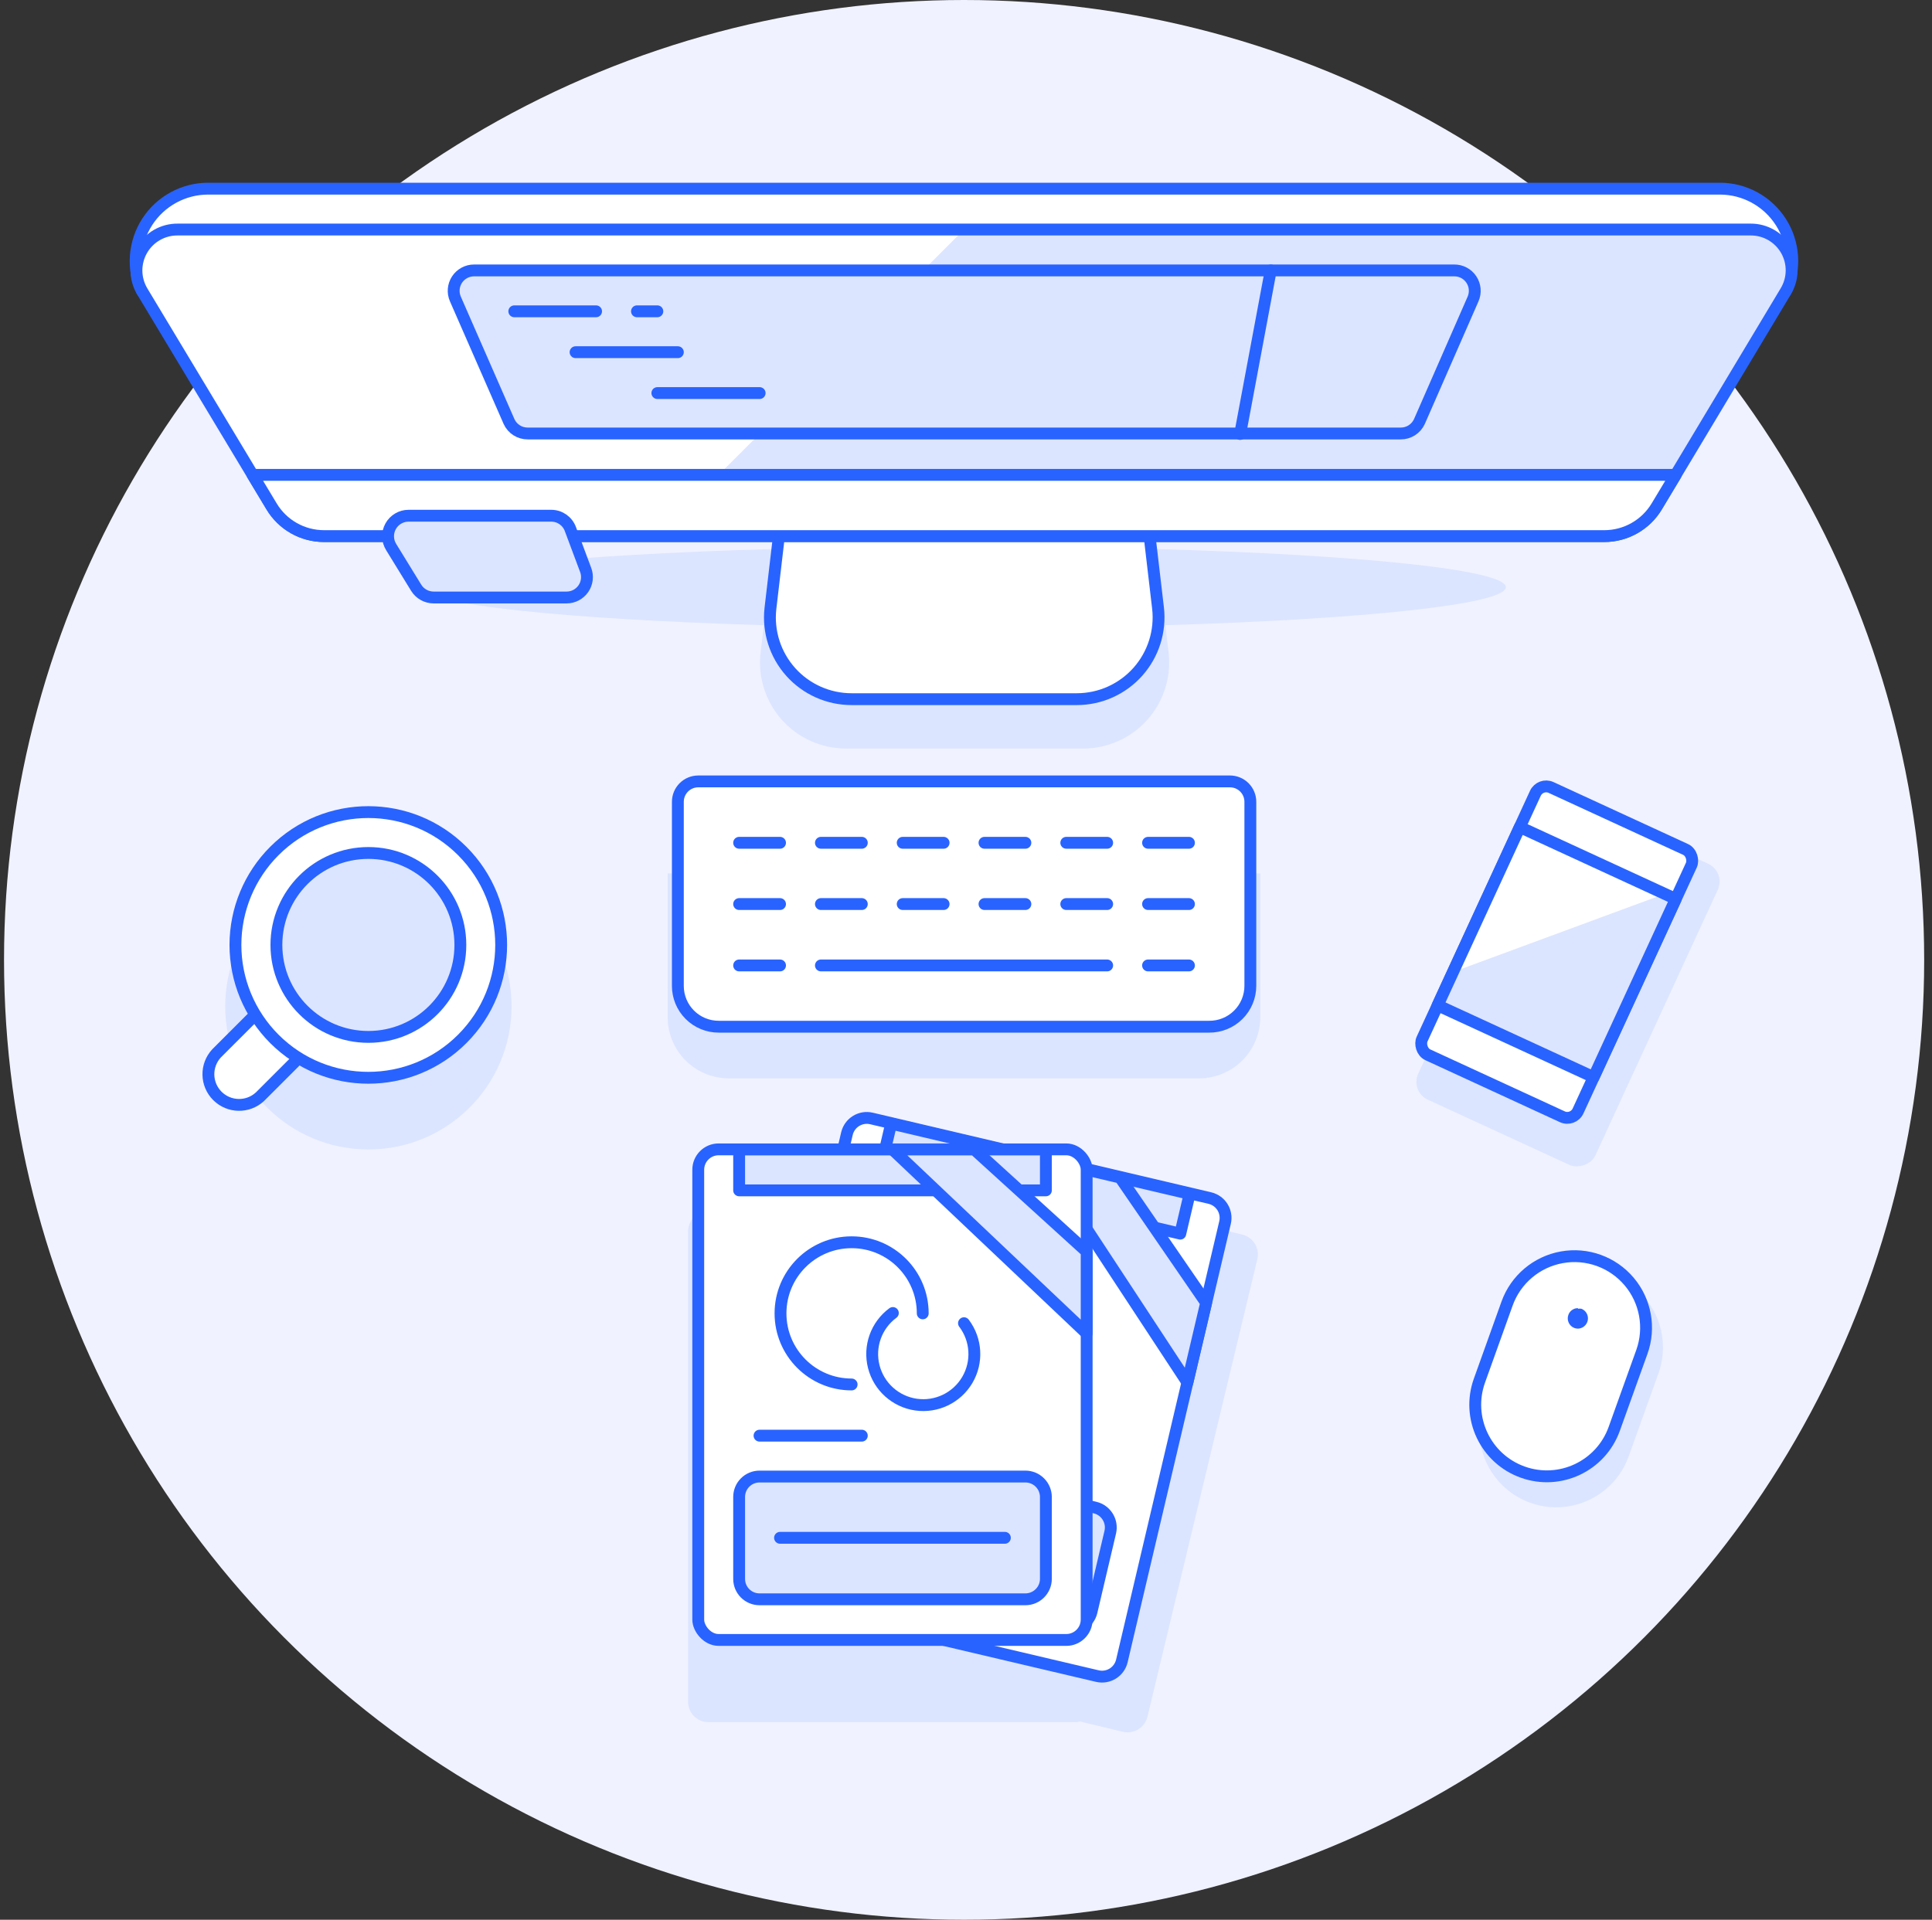 <?xml version="1.0" encoding="UTF-8"?>
<svg width="163px" height="162px" viewBox="0 0 163 162" version="1.1" xmlns="http://www.w3.org/2000/svg" xmlns:xlink="http://www.w3.org/1999/xlink">
    <rect x="0" y="0" width="163" height="162" fill="#333333" stroke="none"/>
    <!-- Generator: Sketch 52.6 (67491) - http://www.bohemiancoding.com/sketch -->
    <title>book-imac</title>
    <desc>Created with Sketch.</desc>
    <g id="Page-1" stroke="none" stroke-width="1" fill="none" fill-rule="evenodd">
        <g id="book-imac">
            <g id="Background" fill="#F0F2FF">
                <g id="New_Symbol_50">
                    <circle id="Oval" cx="81.34" cy="81" r="81"></circle>
                </g>
            </g>
            <g id="Scene" transform="translate(11, 15)">
                <path d="M95.08,91.26 C95.3,90.336 94.733,89.407 93.81,89.18 L63.62,81.93 C62.692,81.704 61.757,82.272 61.53,83.2 L60.53,87.2 L48.77,87.2 C48.312,87.2 47.873,87.383 47.55,87.707 C47.227,88.032 47.047,88.472 47.05,88.93 L47.05,128.6 C47.05,129.552 47.818,130.325 48.77,130.33 L79.82,130.33 C79.918,130.32 80.016,130.3 80.11,130.27 L83.73,131.14 C84.654,131.36 85.583,130.793 85.81,129.87 L95.08,91.26 Z" id="Path" fill="#DCE5FF"></path>
                <rect id="Rectangle" fill="#DCE5FF" transform="translate(121.29, 67.845) rotate(-65.26) translate(-121.29, -67.845) " x="107.3" y="59.615" width="27.98" height="16.46" rx="1.65"></rect>
                <path d="M116.7,96.51 L114.19,103.51 C113.406,105.693 113.846,108.128 115.344,109.899 C116.842,111.669 119.172,112.506 121.454,112.094 C123.737,111.682 125.626,110.083 126.41,107.9 L128.92,100.9 C129.704,98.717 129.264,96.282 127.766,94.511 C126.268,92.741 123.938,91.904 121.656,92.316 C119.373,92.728 117.484,94.327 116.7,96.51 Z" id="Path" fill="#DCE5FF"></path>
                <path d="M90.18,76 L50.5,76 C49.128,76.003 47.811,75.459 46.841,74.489 C45.871,73.519 45.327,72.202 45.33,70.83 L45.33,58.7 L95.33,58.7 L95.33,70.78 C95.343,72.156 94.807,73.481 93.841,74.461 C92.874,75.441 91.556,75.995 90.18,76 Z" id="Path" fill="#DCE5FF"></path>
                <path d="M116.05,34.55 C116.05,33.08 103.78,31.82 86.51,31.33 L86.51,31.1 L54.19,31.1 L54.19,31.33 C36.93,31.82 24.66,33.08 24.66,34.55 C24.66,36.02 36.58,37.25 53.44,37.76 L53.17,40.06 C52.927,42.119 53.577,44.184 54.954,45.734 C56.332,47.283 58.306,48.17 60.38,48.17 L80.38,48.17 C82.454,48.17 84.428,47.283 85.806,45.734 C87.183,44.184 87.833,42.119 87.59,40.06 L87.32,37.76 C104.13,37.25 116.05,36 116.05,34.55 Z" id="Path" fill="#DCE5FF"></path>
                <path d="M91,71.64 L49.64,71.64 C48.724,71.643 47.845,71.28 47.198,70.632 C46.55,69.985 46.187,69.106 46.19,68.19 L46.19,52.67 C46.187,52.212 46.367,51.772 46.69,51.447 C47.013,51.123 47.452,50.94 47.91,50.94 L92.76,50.94 C93.22,50.937 93.661,51.119 93.986,51.444 C94.311,51.769 94.493,52.21 94.49,52.67 L94.49,68.19 C94.49,69.112 94.121,69.996 93.465,70.644 C92.81,71.292 91.922,71.651 91,71.64 Z" id="Path" fill="#FFFFFF"></path>
                <path d="M91,71.64 L49.64,71.64 C48.724,71.643 47.845,71.28 47.198,70.632 C46.55,69.985 46.187,69.106 46.19,68.19 L46.19,52.67 C46.187,52.212 46.367,51.772 46.69,51.447 C47.013,51.123 47.452,50.94 47.91,50.94 L92.76,50.94 C93.22,50.937 93.661,51.119 93.986,51.444 C94.311,51.769 94.493,52.21 94.49,52.67 L94.49,68.19 C94.49,69.112 94.121,69.996 93.465,70.644 C92.81,71.292 91.922,71.651 91,71.64 Z" id="Path" stroke="#2963FF" stroke-linecap="round" stroke-linejoin="round"></path>
                <path d="M51.36,66.47 L54.81,66.47" id="Path" stroke="#2963FF" stroke-linecap="round" stroke-linejoin="round"></path>
                <path d="M51.36,61.29 L54.81,61.29" id="Path" stroke="#2963FF" stroke-linecap="round" stroke-linejoin="round"></path>
                <path d="M51.36,56.12 L54.81,56.12" id="Path" stroke="#2963FF" stroke-linecap="round" stroke-linejoin="round"></path>
                <path d="M58.26,61.29 L61.71,61.29" id="Path" stroke="#2963FF" stroke-linecap="round" stroke-linejoin="round"></path>
                <path d="M58.26,56.12 L61.71,56.12" id="Path" stroke="#2963FF" stroke-linecap="round" stroke-linejoin="round"></path>
                <path d="M65.16,61.29 L68.61,61.29" id="Path" stroke="#2963FF" stroke-linecap="round" stroke-linejoin="round"></path>
                <path d="M65.16,56.12 L68.61,56.12" id="Path" stroke="#2963FF" stroke-linecap="round" stroke-linejoin="round"></path>
                <path d="M72.06,61.29 L75.51,61.29" id="Path" stroke="#2963FF" stroke-linecap="round" stroke-linejoin="round"></path>
                <path d="M72.06,56.12 L75.51,56.12" id="Path" stroke="#2963FF" stroke-linecap="round" stroke-linejoin="round"></path>
                <path d="M78.96,61.29 L82.41,61.29" id="Path" stroke="#2963FF" stroke-linecap="round" stroke-linejoin="round"></path>
                <path d="M78.96,56.12 L82.41,56.12" id="Path" stroke="#2963FF" stroke-linecap="round" stroke-linejoin="round"></path>
                <path d="M85.86,66.47 L89.31,66.47" id="Path" stroke="#2963FF" stroke-linecap="round" stroke-linejoin="round"></path>
                <path d="M85.86,61.29 L89.31,61.29" id="Path" stroke="#2963FF" stroke-linecap="round" stroke-linejoin="round"></path>
                <path d="M85.86,56.12 L89.31,56.12" id="Path" stroke="#2963FF" stroke-linecap="round" stroke-linejoin="round"></path>
                <path d="M58.26,66.47 L82.41,66.47" id="Path" stroke="#2963FF" stroke-linecap="round" stroke-linejoin="round"></path>
                <path d="M134.1,0.92 L6.58,0.92 C4.493,0.914 2.547,1.973 1.417,3.728 C0.288,5.483 0.13,7.693 1,9.59 L139.65,9.59 C140.523,7.698 140.372,5.491 139.248,3.736 C138.125,1.981 136.184,0.919 134.1,0.92 Z" id="Path" fill="#FFFFFF"></path>
                <path d="M134.1,0.92 L6.58,0.92 C4.493,0.914 2.547,1.973 1.417,3.728 C0.288,5.483 0.13,7.693 1,9.59 L139.65,9.59 C140.523,7.698 140.372,5.491 139.248,3.736 C138.125,1.981 136.184,0.919 134.1,0.92 Z" id="Path" stroke="#2963FF" stroke-linecap="round" stroke-linejoin="round"></path>
                <path d="M78,14.72 L62.67,14.72 C59.175,14.726 56.235,17.34 55.82,20.81 L54,36.34 C53.781,38.29 54.403,40.24 55.711,41.703 C57.019,43.165 58.888,44.001 60.85,44 L79.85,44 C81.819,43.999 83.693,43.157 85.002,41.686 C86.31,40.215 86.928,38.255 86.7,36.3 L84.88,20.77 C84.445,17.304 81.493,14.708 78,14.72 Z" id="Path" fill="#FFFFFF"></path>
                <path d="M78,14.72 L62.67,14.72 C59.175,14.726 56.235,17.34 55.82,20.81 L54,36.34 C53.781,38.29 54.403,40.24 55.711,41.703 C57.019,43.165 58.888,44.001 60.85,44 L79.85,44 C81.819,43.999 83.693,43.157 85.002,41.686 C86.31,40.215 86.928,38.255 86.7,36.3 L84.88,20.77 C84.445,17.304 81.493,14.708 78,14.72 Z" id="Path" stroke="#2963FF" stroke-linecap="round" stroke-linejoin="round"></path>
                <path d="M136.7,4.37 L4,4.37 C2.751,4.356 1.592,5.018 0.97,6.101 C0.348,7.183 0.359,8.518 1,9.59 L11.91,27.73 C12.842,29.288 14.525,30.241 16.34,30.24 L124.34,30.24 C126.159,30.244 127.846,29.291 128.78,27.73 L139.66,9.59 C140.304,8.525 140.323,7.196 139.709,6.113 C139.095,5.031 137.944,4.364 136.7,4.37 Z" id="Path" fill="#DCE5FF"></path>
                <path d="M16.34,30.24 L44.46,30.24 L70.34,4.37 L4,4.37 C2.751,4.356 1.592,5.018 0.97,6.101 C0.348,7.183 0.359,8.518 1,9.59 L11.91,27.73 C12.842,29.288 14.525,30.241 16.34,30.24 Z" id="Path" fill="#FFFFFF"></path>
                <path d="M136.7,4.37 L4,4.37 C2.751,4.356 1.592,5.018 0.97,6.101 C0.348,7.183 0.359,8.518 1,9.59 L11.91,27.73 C12.842,29.288 14.525,30.241 16.34,30.24 L124.34,30.24 C126.159,30.244 127.846,29.291 128.78,27.73 L139.66,9.59 C140.304,8.525 140.323,7.196 139.709,6.113 C139.095,5.031 137.944,4.364 136.7,4.37 Z" id="Path" stroke="#2963FF" stroke-linecap="round" stroke-linejoin="round"></path>
                <path d="M10.31,25.07 L11.91,27.73 C12.842,29.288 14.525,30.241 16.34,30.24 L124.34,30.24 C126.159,30.244 127.846,29.291 128.78,27.73 L130.38,25.07 L10.31,25.07 Z" id="Path" fill="#FFFFFF"></path>
                <path d="M10.31,25.07 L11.91,27.73 C12.842,29.288 14.525,30.241 16.34,30.24 L124.34,30.24 C126.159,30.244 127.846,29.291 128.78,27.73 L130.38,25.07 L10.31,25.07 Z" id="Path" stroke="#2963FF" stroke-linecap="round" stroke-linejoin="round"></path>
                <path d="M36.8,35.42 L25.58,35.42 C24.987,35.418 24.436,35.113 24.12,34.61 L22,31.16 C21.67,30.627 21.655,29.956 21.96,29.408 C22.265,28.86 22.843,28.52 23.47,28.52 L35.51,28.52 C36.228,28.521 36.87,28.967 37.12,29.64 L38.41,33.09 C38.611,33.619 38.538,34.212 38.217,34.678 C37.895,35.143 37.366,35.421 36.8,35.42 Z" id="Path" stroke="#2963FF" fill="#DCE5FF" stroke-linecap="round" stroke-linejoin="round"></path>
                <path d="M111.69,7.82 L29,7.82 C28.419,7.818 27.876,8.111 27.557,8.597 C27.238,9.083 27.187,9.697 27.42,10.23 L31.95,20.58 C32.234,21.196 32.852,21.587 33.53,21.58 L107.17,21.58 C107.848,21.587 108.466,21.196 108.75,20.58 L113.28,10.23 C113.514,9.696 113.461,9.08 113.14,8.593 C112.819,8.106 112.273,7.815 111.69,7.82 Z" id="Path" fill="#DCE5FF"></path>
                <path d="M111.69,7.82 L29,7.82 C28.419,7.818 27.876,8.111 27.557,8.597 C27.238,9.083 27.187,9.697 27.42,10.23 L31.95,20.58 C32.234,21.196 32.852,21.587 33.53,21.58 L107.17,21.58 C107.848,21.587 108.466,21.196 108.75,20.58 L113.28,10.23 C113.514,9.696 113.461,9.08 113.14,8.593 C112.819,8.106 112.273,7.815 111.69,7.82 Z" id="Path" stroke="#2963FF" stroke-linecap="round" stroke-linejoin="round"></path>
                <path d="M32.39,11.27 L39.29,11.27" id="Path" stroke="#2963FF" stroke-linecap="round" stroke-linejoin="round"></path>
                <path d="M37.56,14.72 L46.19,14.72" id="Path" stroke="#2963FF" stroke-linecap="round" stroke-linejoin="round"></path>
                <path d="M96.21,7.82 L93.63,21.62" id="Path" stroke="#2963FF" stroke-linecap="round" stroke-linejoin="round"></path>
                <path d="M44.46,18.17 L53.09,18.17" id="Path" stroke="#2963FF" stroke-linecap="round" stroke-linejoin="round"></path>
                <path d="M42.74,11.27 L44.46,11.27" id="Path" stroke="#2963FF" stroke-linecap="round" stroke-linejoin="round"></path>
                <circle id="Oval" fill="#DCE5FF" cx="20.08" cy="69.92" r="12.08"></circle>
                <path d="M10.93,77.55 C9.909,78.494 8.324,78.463 7.34,77.48 C6.357,76.496 6.326,74.911 7.27,73.89 L11.54,69.62 L15.2,73.28 L10.93,77.55 Z" id="Path" stroke="#2963FF" fill="#FFFFFF" stroke-linecap="round" stroke-linejoin="round"></path>
                <path d="M12.15,72.67 C16.529,77.045 23.625,77.043 28.001,72.666 C32.377,68.288 32.377,61.192 28.001,56.814 C23.625,52.437 16.529,52.435 12.15,56.81 C10.046,58.913 8.863,61.765 8.863,64.74 C8.863,67.715 10.046,70.567 12.15,72.67 Z" id="Path" stroke="#2963FF" fill="#FFFFFF" stroke-linecap="round" stroke-linejoin="round"></path>
                <circle id="Oval" fill="#DCE5FF" cx="20.08" cy="64.74" r="7.76"></circle>
                <circle id="Oval" stroke="#2963FF" stroke-linecap="round" stroke-linejoin="round" cx="20.08" cy="64.74" r="7.76"></circle>
                <path d="M116.15,95 L113.82,101.5 C112.693,104.64 114.325,108.098 117.465,109.225 C120.605,110.352 124.063,108.72 125.19,105.58 L127.52,99.09 C128.251,97.059 127.842,94.792 126.449,93.144 C125.055,91.496 122.888,90.716 120.764,91.099 C118.639,91.482 116.881,92.969 116.15,95 Z" id="Path" fill="#FFFFFF"></path>
                <path d="M116.15,95 L113.82,101.5 C112.693,104.64 114.325,108.098 117.465,109.225 C120.605,110.352 124.063,108.72 125.19,105.58 L127.52,99.09 C128.251,97.059 127.842,94.792 126.449,93.144 C125.055,91.496 122.888,90.716 120.764,91.099 C118.639,91.482 116.881,92.969 116.15,95 Z" id="Path" stroke="#2963FF" stroke-linecap="round" stroke-linejoin="round"></path>
                <path d="M122.13,95.39 C121.766,95.387 121.44,95.616 121.32,95.96 C121.159,96.41 121.391,96.906 121.84,97.07 C121.933,97.102 122.031,97.119 122.13,97.12 C122.543,97.107 122.891,96.806 122.961,96.398 C123.031,95.991 122.805,95.59 122.42,95.44 C122.324,95.426 122.226,95.426 122.13,95.44 L122.13,95.39 Z" id="Path" fill="#2963FF"></path>
                <path d="M53.053,86.526 L91.053,86.526 C92.003,86.526 92.773,87.297 92.773,88.246 L92.773,117.576 C92.773,118.526 92.003,119.296 91.053,119.296 L53.053,119.296 C52.103,119.296 51.333,118.526 51.333,117.576 L51.333,88.256 C51.333,87.305 52.102,86.532 53.053,86.526 Z" id="Path" stroke="#2963FF" fill="#FFFFFF" stroke-linecap="round" stroke-linejoin="round" transform="translate(72.053, 102.911) rotate(-76.76) translate(-72.053, -102.911) "></path>
                <path d="M65.83,101.747 L72.73,101.747 C73.686,101.747 74.46,102.521 74.46,103.477 L74.46,125.897 C74.46,126.852 73.686,127.627 72.73,127.627 L65.83,127.627 C64.88,127.627 64.11,126.857 64.11,125.907 L64.11,103.467 C64.11,102.517 64.88,101.747 65.83,101.747 Z" id="Path" stroke="#2963FF" fill="#DCE5FF" stroke-linecap="round" stroke-linejoin="round" transform="translate(69.285, 114.687) rotate(-76.76) translate(-69.285, -114.687) "></path>
                <rect id="Rectangle" stroke="#2963FF" fill="#DCE5FF" stroke-linecap="round" stroke-linejoin="round" transform="translate(76.382, 84.461) rotate(-76.76) translate(-76.382, -84.461) " x="74.657" y="71.526" width="3.45" height="25.87"></rect>
                <polygon id="Path" stroke="#2963FF" fill="#DCE5FF" stroke-linecap="round" stroke-linejoin="round" points="90.76 94.94 89.18 101.66 76.79 82.79 83.5 84.37"></polygon>
                <path d="M60.34,103.73 L68.74,105.71" id="Path" stroke="#2963FF" stroke-linecap="round" stroke-linejoin="round"></path>
                <path d="M79.31,98.45 C80.259,100.632 79.26,103.17 77.079,104.12 C74.898,105.07 72.359,104.074 71.408,101.893 C70.456,99.713 71.45,97.174 73.63,96.22" id="Path" stroke="#2963FF" stroke-linecap="round" stroke-linejoin="round"></path>
                <path d="M68.89,101.31 C65.678,100.532 63.7,97.305 64.465,94.09 C65.229,90.875 68.449,88.884 71.667,89.636 C74.885,90.388 76.889,93.599 76.15,96.82" id="Path" stroke="#2963FF" stroke-linecap="round" stroke-linejoin="round"></path>
                <path d="M60.04,112.52 L78.52,116.87" id="Path" stroke="#2963FF" stroke-linecap="round" stroke-linejoin="round"></path>
                <rect id="Rectangle" stroke="#2963FF" fill="#FFFFFF" stroke-linecap="round" stroke-linejoin="round" x="47.91" y="81.99" width="32.77" height="41.4" rx="1.72"></rect>
                <path d="M53.08,109.6 L75.51,109.6 C75.969,109.6 76.409,109.782 76.733,110.107 C77.058,110.431 77.24,110.871 77.24,111.33 L77.24,118.23 C77.24,119.185 76.465,119.96 75.51,119.96 L53.08,119.96 C52.13,119.96 51.36,119.19 51.36,118.24 L51.36,111.34 C51.355,110.88 51.534,110.438 51.857,110.111 C52.18,109.784 52.62,109.6 53.08,109.6 Z" id="Path" stroke="#2963FF" fill="#DCE5FF" stroke-linecap="round" stroke-linejoin="round"></path>
                <rect id="Rectangle" stroke="#2963FF" fill="#DCE5FF" stroke-linecap="round" stroke-linejoin="round" x="51.36" y="82" width="25.88" height="3.45"></rect>
                <polygon id="Path" stroke="#2963FF" fill="#DCE5FF" stroke-linecap="round" stroke-linejoin="round" points="80.68 90.62 80.68 97.52 64.3 82 71.2 82"></polygon>
                <path d="M53.08,106.15 L61.71,106.15" id="Path" stroke="#2963FF" stroke-linecap="round" stroke-linejoin="round"></path>
                <path d="M70.33,96.66 C71.386,98.053 71.496,99.945 70.609,101.451 C69.722,102.957 68.014,103.778 66.284,103.53 C64.554,103.282 63.145,102.014 62.717,100.32 C62.288,98.625 62.926,96.84 64.33,95.8" id="Path" stroke="#2963FF" stroke-linecap="round" stroke-linejoin="round"></path>
                <path d="M60.85,101.83 C57.536,101.83 54.85,99.144 54.85,95.83 C54.85,92.516 57.536,89.83 60.85,89.83 C64.164,89.83 66.85,92.516 66.85,95.83" id="Path" stroke="#2963FF" stroke-linecap="round" stroke-linejoin="round"></path>
                <path d="M54.81,114.77 L73.78,114.77" id="Path" stroke="#2963FF" stroke-linecap="round" stroke-linejoin="round"></path>
                <rect id="Rectangle" stroke="#2963FF" fill="#FFFFFF" stroke-linecap="round" stroke-linejoin="round" transform="translate(120.338, 65.347) rotate(24.74) translate(-120.338, -65.347) " x="113.093" y="52.927" width="14.49" height="24.84" rx="1"></rect>
                <rect id="Rectangle" fill="#DCE5FF" transform="translate(120.338, 65.347) rotate(24.74) translate(-120.338, -65.347) " x="113.093" y="57.067" width="14.49" height="16.56"></rect>
                <polygon id="Path" fill="#FFFFFF" points="111.6 67.02 129.45 60.43 117.23 54.8"></polygon>
                <rect id="Rectangle" stroke="#2963FF" stroke-linecap="round" stroke-linejoin="round" transform="translate(120.338, 65.347) rotate(24.74) translate(-120.338, -65.347) " x="113.093" y="57.067" width="14.49" height="16.56"></rect>
            </g>
        </g>
    </g>
</svg>